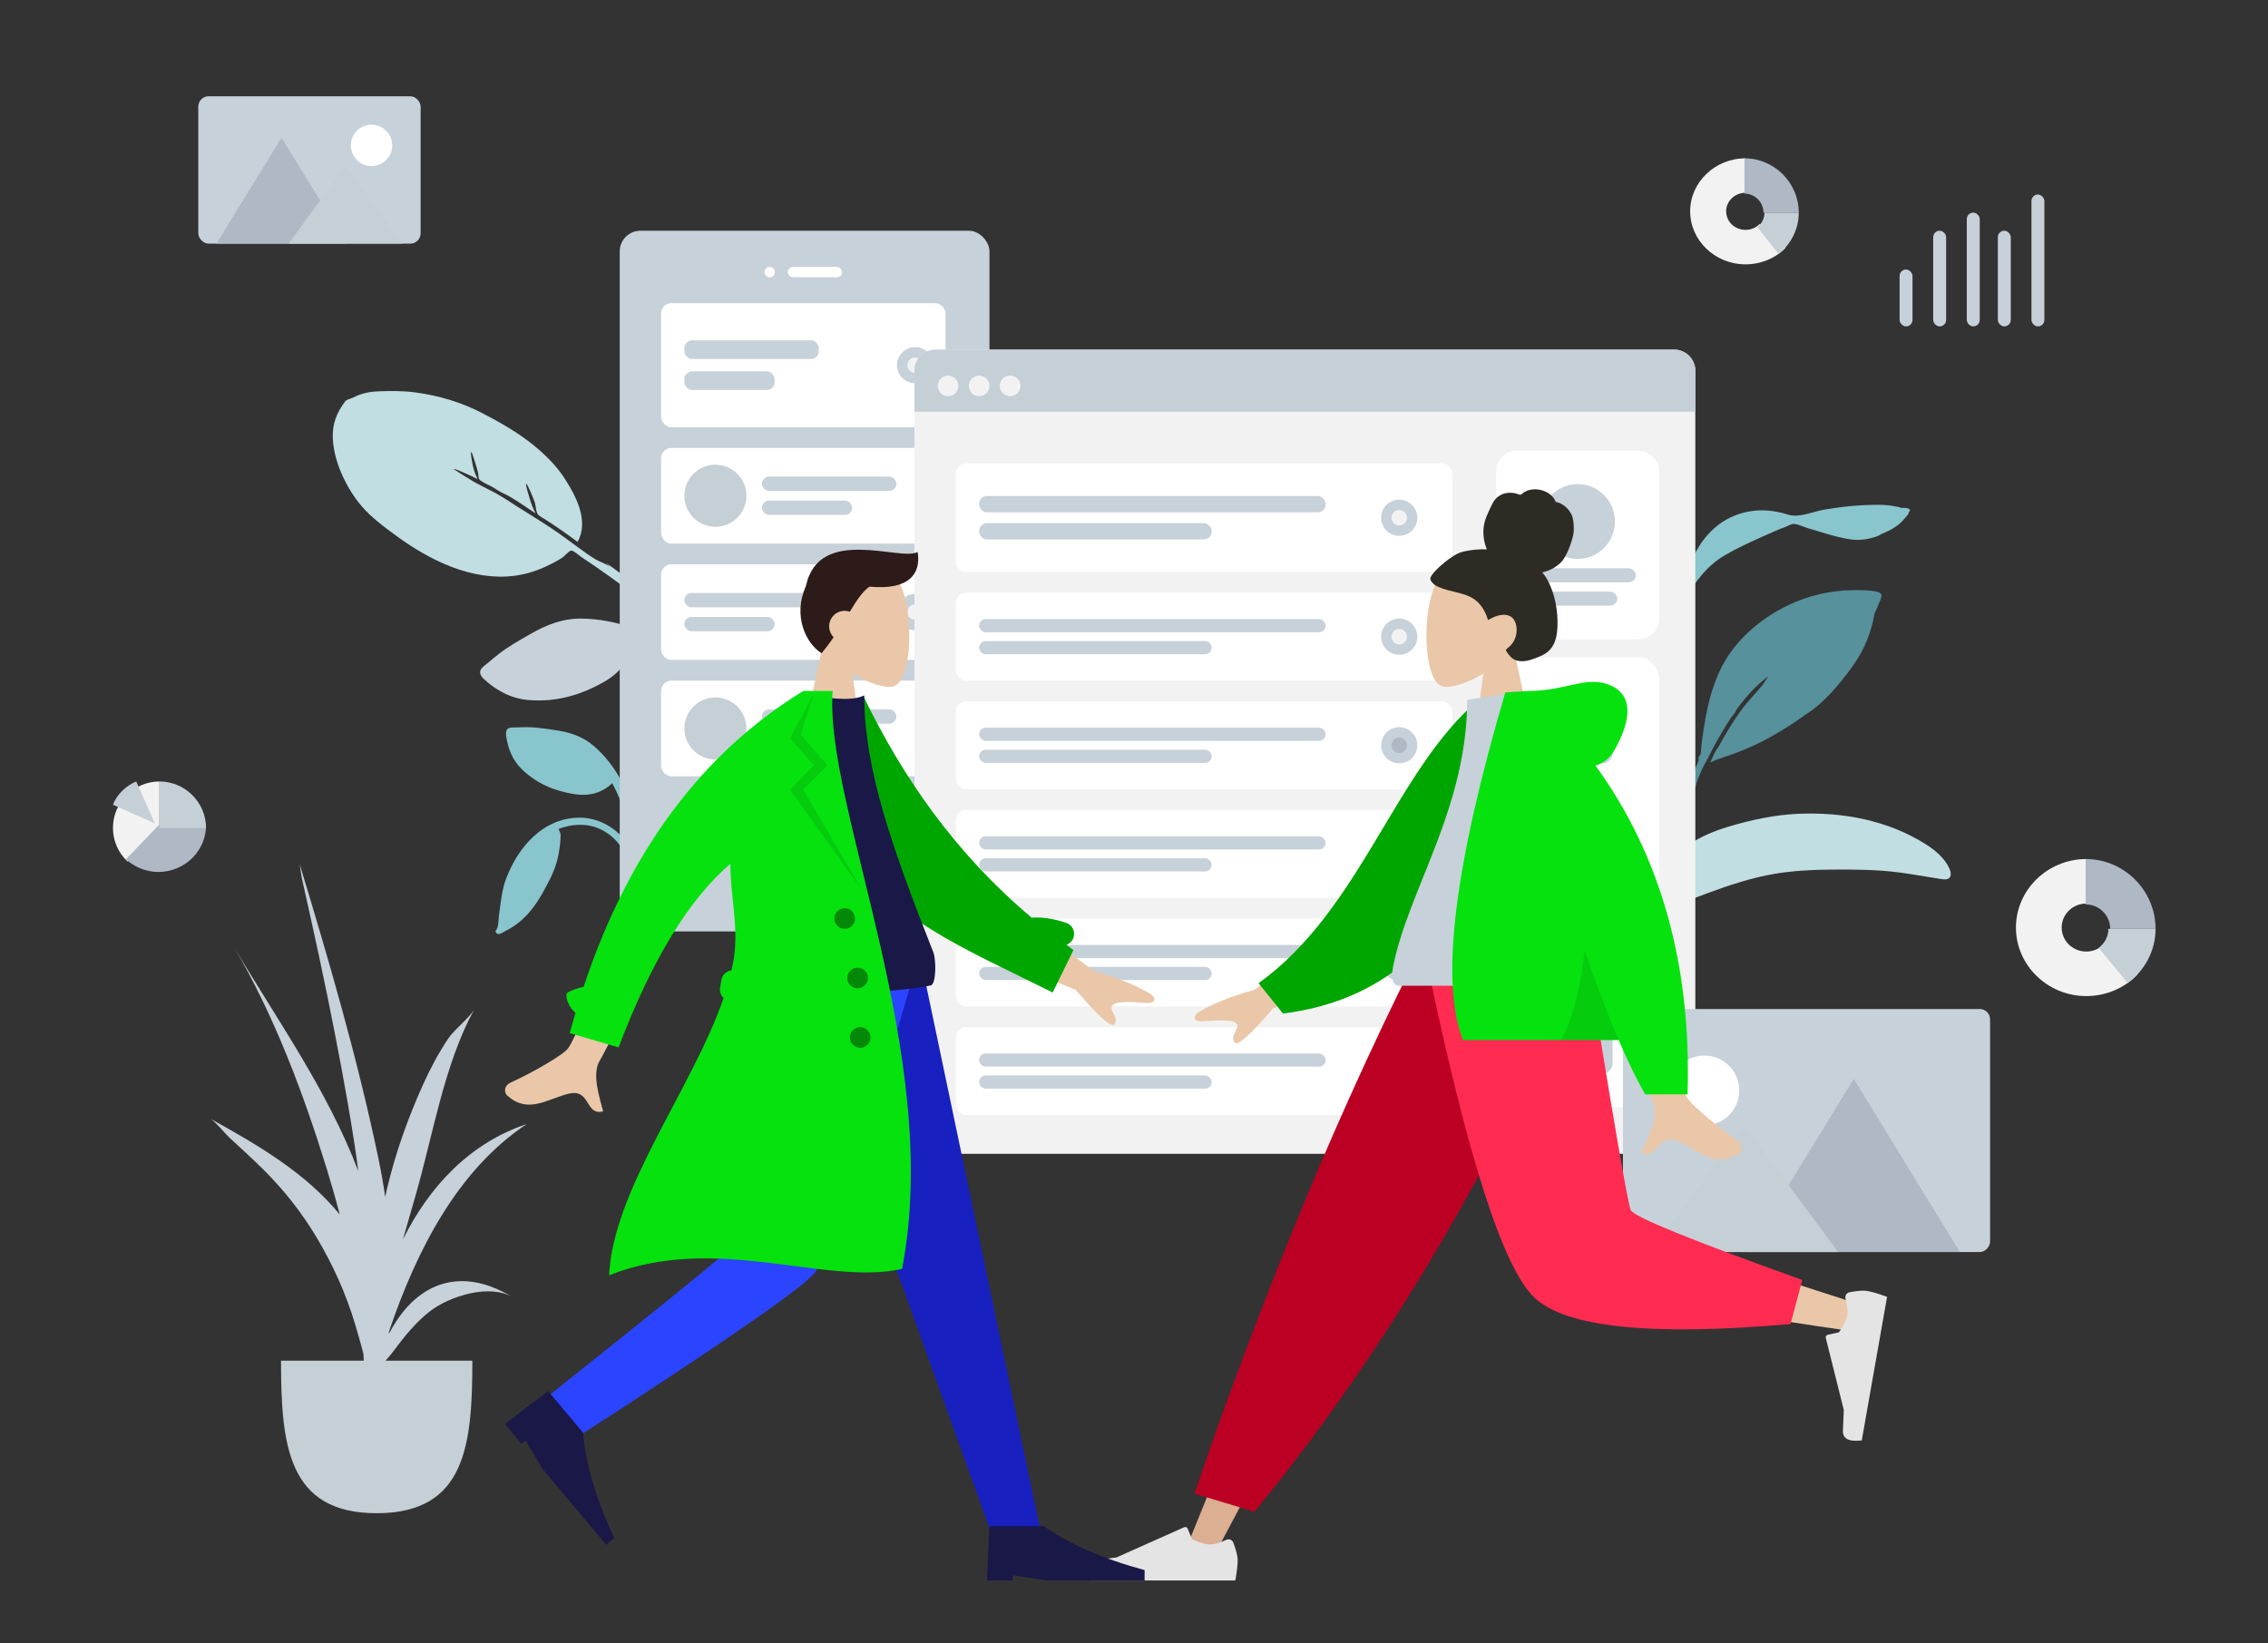 <svg viewBox="72.312 28.769 877.176 635.538" xmlns="http://www.w3.org/2000/svg" overflow="visible" xmlns:xlink="http://www.w3.org/1999/xlink" width="812.2px" height="588.462px"><rect x="72.312" y="28.769" width="877.176" height="635.538" fill="#333333" stroke="none"/><rect id="Blush Background Color" fill="none" x="72.312" y="28.769" width="877.176" height="635.538"/><g id="Master/Scene/2 Characters" stroke="none" stroke-width="1" fill="none" fill-rule="evenodd"><g id="Background" transform="scale(1 1)"><g id="Background/Wireframe" stroke="none" stroke-width="1" fill="none" fill-rule="evenodd"><path d="M807.581,225.208 C807.098,224.857 805.952,224.732 805.419,224.627 C803.203,224.19 800.919,224 798.66,224 C791.692,224.01 784.612,224.694 777.76,225.878 C773.41,226.629 768.151,229.157 763.823,227.784 C756.284,225.392 748.665,225.509 741.512,228.924 C734.973,232.047 730.008,237.979 727.111,244.387 C726.674,245.355 724.901,248.915 724.399,251.316 C724.184,251.806 723.978,252.301 723.792,252.802 C723.265,254.226 722.792,255.675 722.352,257.127 C722.164,257.746 721.692,259.114 722.253,259.378 C721.356,261.032 720.562,262.736 719.9,264.495 C717.976,269.613 715.871,275.226 715.195,280.649 C714.945,282.657 714.935,284.677 715.168,286.69 C715.283,287.684 715.235,289.684 715.91,290.44 C717.341,292.045 718.076,289.798 717.914,288.728 C716.682,280.574 719.062,272.916 721.881,265.251 C723.705,260.295 726.701,255.76 730.057,251.653 C732.773,248.329 735.687,245.712 739.41,243.508 C743.964,240.813 748.832,238.634 753.655,236.448 C756.827,235.01 760.003,233.611 763.264,232.372 C763.989,232.096 765.13,231.389 765.934,231.387 C767.634,231.381 770.043,232.635 771.685,233.101 C777.087,234.637 782.557,236.602 788.14,237.386 C791.72,237.89 795.075,237.323 798.424,236.13 C798.766,236.009 799.339,235.696 800.042,235.249 C802.528,234.292 804.88,233.089 806.928,231.353 C808.108,230.353 809.178,229.06 810.155,227.877 C810.447,227.524 810.576,227.118 810.58,226.733 C810.802,226.617 810.948,226.482 810.982,226.324 C811.225,225.16 809.004,225.139 807.581,225.208" id="Twisted-Leaf" fill="#89C5CC"/><path d="M798.164,257.594 C795.063,256.923 791.639,256.974 788.481,257.03 C771.541,257.258 754.907,265.205 744.081,277.903 C734.864,288.714 732.33,302.154 730.509,315.74 C730.329,317.089 730.252,318.429 730.15,319.781 C730.128,320.071 730.095,320.33 730.06,320.574 C729.344,321.208 728.969,321.948 729.392,322.76 C727.815,326.181 726.481,329.688 725.336,333.305 C721.966,343.953 718.538,354.803 720.649,366 C721.143,359.838 722.181,353.538 723.422,347.477 C723.493,347.129 723.57,346.784 723.65,346.44 C723.659,346.404 723.666,346.368 723.675,346.332 C724.114,344.476 724.685,342.676 725.379,340.904 C725.387,340.884 725.394,340.865 725.401,340.846 C725.493,340.613 725.59,340.381 725.687,340.149 C725.885,339.669 726.09,339.189 726.306,338.713 C726.38,338.55 726.45,338.386 726.518,338.221 C727.529,335.765 727.956,332.999 728.862,330.458 C729.078,329.88 729.305,329.305 729.542,328.732 C729.556,328.699 729.57,328.665 729.585,328.631 C730.226,327.091 730.935,325.569 731.684,324.063 C732.092,323.76 732.309,323.007 732.66,322.323 C732.733,322.189 733.301,321.29 733.47,320.772 C733.911,319.926 734.351,319.08 734.796,318.236 C734.782,318.241 734.769,318.245 734.756,318.25 C735.2,317.439 735.646,316.632 736.089,315.828 C736.186,315.651 736.285,315.474 736.383,315.297 C736.542,315.015 736.701,314.733 736.859,314.452 C738.343,311.821 739.916,309.242 741.55,306.696 C742.133,305.787 743.527,304.484 743.794,303.463 C743.803,303.425 743.806,303.39 743.812,303.354 C747.357,298.419 751.439,293.868 756.333,290.262 C755.742,290.896 754.484,293.047 754.151,293.472 C753.134,294.776 752.029,295.99 750.92,297.218 C748.935,299.419 746.996,301.689 745.273,304.09 C742.123,308.48 739.405,313.101 736.836,317.814 C736.811,317.842 736.785,317.868 736.762,317.897 C735.47,319.474 734.658,321.858 733.728,323.662 C737.407,321.974 741.474,320.874 745.25,319.375 C749.014,317.88 752.677,316.216 756.213,314.262 C760.912,311.664 765.787,308.732 770.227,305.413 C775.316,302.285 779.592,297.98 783.366,293.463 C787.832,288.117 791.925,282.726 794.456,276.235 C795.699,273.046 796.677,269.721 797.257,266.356 C797.282,266.21 797.315,266.051 797.35,265.885 C797.943,264.723 798.474,263.535 798.919,262.32 C799.626,260.392 801.295,258.272 798.164,257.594" id="Fill-10" fill="#56919C"/><path d="M782.11,318.176 C778.408,315.659 773.486,315 769.056,315 C751.755,315 735.492,321.436 721.443,331.025 C713.745,336.28 706.859,342.971 700.779,349.938 C697.27,353.96 694.14,358.311 691.925,363.149 C690.43,366.415 689.404,369.818 688.709,373.328 C687.861,377.605 687.188,381.969 686.883,386.318 C686.763,388.031 685.771,397.117 688.611,397.271 C688.594,397.495 688.59,397.709 688.608,397.9 C682.442,407.567 678.632,418.895 675.099,429.636 C672.026,438.983 669.287,448.408 667.509,458.077 C665.168,470.807 663.63,483.729 662.899,496.642 C662.742,499.417 662.634,502.194 662.541,504.973 C662.463,507.343 662.383,509.713 662.305,512.083 C662.219,514.74 661.752,517.798 662.174,520.438 C662.54,522.738 664.526,522.39 664.613,520.101 C664.719,517.338 664.702,514.569 664.823,511.803 C664.983,508.133 665.148,504.462 665.328,500.792 C666.575,475.302 671.253,450.185 679.888,426.107 C683.383,416.362 687.387,407.138 692.533,398.124 C697.057,390.199 702.5,382.527 708.063,375.381 C713.47,368.437 719.092,361.653 725.717,355.77 C731.094,350.995 737.007,346.836 743.087,342.966 C750.808,338.051 758.514,333.255 766.878,329.481 C771.225,327.52 775.655,325.765 780.037,323.883 C780.825,323.544 781.67,323.216 782.428,322.824 C784.958,321.516 784.125,319.546 782.11,318.176" id="Fill-1" fill="#C1DEE2" transform="translate(723, 418.5) rotate(32) translate(-723, -418.5)"/><path d="M265.211,281.695 C263.843,282.768 262.501,283.864 261.192,285.004 C260.194,285.873 258.429,286.913 258.071,288.23 C257.698,289.598 258.874,290.879 259.802,291.706 C264.712,296.082 270.241,299.04 277.045,299.531 C287.521,300.289 296.639,297.698 305.728,292.6 C312.113,289.018 316.342,283.721 317.266,276.568 C324.87,279.629 332.224,283.847 338.474,289.025 C341.557,291.58 344.213,294.411 346.67,297.548 C348.243,299.558 349.765,301.6 351.178,303.721 C351.792,304.642 352.416,306.276 353.429,306.807 C354.619,307.43 356.057,306.453 355.998,305.172 C355.949,304.106 354.76,302.869 354.204,301.997 C353.281,300.549 352.344,299.111 351.357,297.703 C349.76,295.424 348.109,293.176 346.309,291.043 C342.263,286.251 337.116,282.292 331.779,278.915 C321.542,272.438 310.307,268.358 297.851,268.012 C290.192,267.8 283.749,270.334 277.199,274.119 C273.121,276.475 268.911,278.792 265.211,281.695" id="Fill-16" fill="#C7D1D9"/><path d="M347.536,282.007 C339.574,273.792 331.585,265.68 322.69,258.446 C317.448,254.183 311.923,250.307 306.513,246.265 C307.137,246.813 307.749,247.377 308.347,247.955 C306.658,246.806 304.447,246.157 302.657,245.093 C300.659,243.907 298.75,242.551 296.878,241.183 C293.222,238.514 289.622,235.795 285.865,233.266 C281.678,230.448 277.34,227.844 273.082,225.132 C269.469,222.83 265.812,220.311 261.946,218.43 C259.839,217.404 257.727,216.189 255.612,215.119 C254.904,214.761 247.72,210.216 247.738,210.203 C248.135,209.903 251.75,211.605 252.309,211.834 C253.942,212.502 255.504,213.302 257.074,214.098 C256.213,212.395 255.53,210.606 255.159,208.722 C255.044,208.141 254.125,203.908 254.596,203.553 C254.83,203.376 257.122,210.948 257.24,211.676 C257.335,212.268 257.321,213.119 257.514,213.679 C257.826,214.584 257.811,214.311 258.498,214.82 C259.757,215.754 261.429,216.338 262.792,217.118 C263.527,217.529 265.803,219.16 267.174,219.625 C271.322,221.643 275.526,224.748 279.467,227.327 C278.433,225.379 277.645,223.342 277.071,221.208 C276.935,220.702 275.462,216.156 275.819,215.886 C276.221,215.583 279.028,222.525 279.194,223.182 C279.503,224.403 279.567,225.761 279.954,226.949 C280.378,228.253 281.703,228.715 282.896,229.475 C287.288,232.271 291.529,235.241 295.699,238.348 C300.249,230.24 295.003,220.449 290.581,213.645 C287.394,208.742 283.103,204.538 278.572,200.869 C272.526,195.971 265.608,192.058 258.699,188.479 C250.648,184.308 241.947,181.724 232.901,180.531 C228.169,179.906 223.329,179.924 218.55,180.124 C216.215,180.222 213.974,180.531 211.737,181.294 C210.728,181.639 209.754,182.072 208.804,182.558 C208.083,182.927 206.337,183.317 205.922,183.867 C202.507,188.321 200.76,192.759 201.027,198.355 C201.279,203.653 202.949,208.954 205.215,213.68 C207.739,218.942 210.985,223.718 215.23,227.726 C218.469,230.785 222.091,233.446 225.688,236.073 C238.482,245.416 254.704,253.541 271.275,251.454 C276.639,250.778 281.741,248.899 286.509,246.345 C287.632,245.743 288.749,245.134 289.809,244.423 C290.524,243.944 292.436,241.786 293.155,241.707 C294.14,241.6 296.264,243.609 297.189,244.22 C304.217,248.869 311.062,253.77 317.763,258.868 C324.892,264.293 331.672,270.087 338.252,276.153 C341.05,278.734 343.831,281.32 346.549,283.987 C347.181,284.607 348.728,286.892 349.875,286.995 C350.601,287.061 351.09,286.44 350.986,285.768 C350.806,284.598 348.351,282.849 347.536,282.007" id="Leaf" fill="#C1DEE2"/><g id="Mobile3" transform="translate(264, 118)"><g id="Group" transform="translate(-0, 192)" fill="#89C5CC"><path d="M12.14,0 C10.815,0 9.494,0.027 8.171,0.095 C7.162,0.148 5.621,-0.061 4.768,0.568 C3.881,1.221 3.942,2.557 4.081,3.501 C4.813,8.493 6.6,12.919 10.339,16.456 C16.096,21.901 22.695,24.668 30.504,25.9 C35.99,26.766 41.054,25.564 45.092,21.663 C48.043,27.139 50.281,33.199 51.404,39.315 C51.958,42.333 52.127,45.315 52.03,48.388 C51.967,50.356 51.859,52.32 51.648,54.279 C51.556,55.13 51.122,56.418 51.455,57.223 C51.846,58.167 53.165,58.259 53.757,57.453 C54.25,56.783 54.16,55.466 54.261,54.673 C54.429,53.355 54.584,52.036 54.695,50.712 C54.876,48.569 55.009,46.42 55,44.268 C54.977,39.435 53.902,34.583 52.432,29.995 C49.612,21.192 45.037,13.369 37.921,7.231 C33.545,3.457 28.537,1.929 22.856,1.108 C19.318,0.597 15.723,0 12.14,0" id="Fill-16"/><path d="M32.571,35 C18.272,35 8.642,46.524 4.089,58.502 C2.372,63.016 1.97,67.974 1.308,72.714 C1.096,74.236 1.175,76.554 0.557,77.909 C0.333,78.401 -0.181,78.577 0.065,79.247 C0.214,79.652 0.505,79.901 0.944,79.981 C1.843,80.147 3.115,79.167 3.886,78.781 C10.282,75.573 14.484,70.613 17.912,64.545 C20.038,60.784 22.194,56.879 23.456,52.75 C24.227,50.227 24.676,47.571 24.94,44.954 C25.044,43.923 25.144,42.868 25.138,41.832 C25.132,40.803 24.653,40.259 24.309,39.364 C29.08,37.558 34.466,37.066 39.299,38.937 C43.769,40.668 47.482,44.013 49.561,48.216 C50.101,49.308 50.518,50.46 50.821,51.636 C51.02,52.406 51.029,53.404 51.398,54.1 C52.29,55.788 54.168,54.66 53.988,53.089 C53.485,48.708 50.979,44.309 47.775,41.263 C43.734,37.421 38.258,35 32.571,35" id="Fill-18"/></g><rect id="Container" fill="#C7D1D9" x="48" y="0" width="143" height="271" rx="8"/><circle id="Touch" fill="#FFF" cx="119" cy="240" r="15"/><g id="Camera" transform="translate(104, 14)" fill="#FFF"><circle id="Lens" cx="2" cy="2" r="2"/><rect id="Sensor" x="9" y="0" width="21" height="4" rx="2"/></g><g id="Rows" transform="translate(64, 28)"><g id="Row"><rect id="Container" fill="#FFF" x="0" y="0" width="110" height="48" rx="4"/><g id="Text-Stuff" transform="translate(9, 14.4)" fill="#C7D1D9"><rect id="Label" x="0" y="0" width="52" height="7.2" rx="3"/><rect id="Label" x="0" y="12" width="34.904" height="7.2" rx="3"/></g><g id="Check" transform="translate(91.244, 17)"><circle id="Background" fill="#C7D1D9" cx="7" cy="7" r="7"/><circle id="Indicator" fill="#F2F2F2" cx="7" cy="7" r="3"/></g></g><g id="Row" transform="translate(0, 56)"><rect id="Background" fill="#FFF" x="0" y="0" width="110" height="37" rx="4"/><g id="Text" transform="translate(39, 11.1)" fill="#C7D1D9"><rect id="Name" x="0" y="0" width="52" height="5.55" rx="2.775"/><rect id="Name" x="0" y="9.25" width="34.904" height="5.55" rx="2.775"/></g><circle id="Avatar" fill="#C5CFD6" cx="21" cy="18.5" r="12"/></g><g id="Row" transform="translate(0, 101)"><rect id="Container" fill="#FFF" x="0" y="0" width="110" height="37" rx="4"/><g id="Text-Stuff" transform="translate(9, 11.1)" fill="#C7D1D9"><rect id="Label" x="0" y="0" width="52" height="5.55" rx="2.775"/><rect id="Label" x="0" y="9.25" width="34.904" height="5.55" rx="2.775"/></g><g id="Check" transform="translate(91.244, 11.5)"><circle id="Background" fill="#C7D1D9" cx="7" cy="7" r="7"/><circle id="Indicator" fill="#F2F2F2" cx="7" cy="7" r="3"/></g></g><g id="Row" transform="translate(0, 146)"><rect id="Background" fill="#FFF" x="0" y="0" width="110" height="37" rx="4"/><g id="Text" transform="translate(39, 11.1)" fill="#C7D1D9"><rect id="Name" x="0" y="0" width="52" height="5.55" rx="2.775"/><rect id="Name" x="0" y="9.25" width="34.904" height="5.55" rx="2.775"/></g><circle id="Avatar" fill="#C5CFD6" cx="21" cy="18.5" r="12"/></g></g></g><g id="Web" transform="translate(426, 164)"><rect id="Container" fill="#F2F2F2" x="0" y="0" width="302" height="311" rx="8"/><rect id="Background" fill="#FFF" x="225" y="39" width="63" height="73" rx="8"/><g id="Profile-Info" transform="translate(234, 52)" fill="#C7D1D9"><ellipse id="Avatar" cx="22.5" cy="14.462" rx="14.4" ry="14.462"/><rect id="Name" x="0" y="32.538" width="45" height="5.423" rx="2.712"/><rect id="Name" x="7.2" y="41.577" width="30.6" height="5.423" rx="2.712"/></g><path d="M8,0 L294,0 C298.418,-8.11624501e-16 302,3.582 302,8 L302,24 L302,24 L-5.68434189e-14,24 L-5.68434189e-14,8 C-5.73845019e-14,3.582 3.582,8.11624501e-16 8,0 Z" id="Header" fill="#C5CFD6"/><g id="Buttons" transform="translate(9, 10)" fill="#F2F2F2"><circle id="buttons" cx="4" cy="4" r="4"/><circle id="buttons" cx="16" cy="4" r="4"/><circle id="buttons" cx="28" cy="4" r="4"/></g><g id="Components" transform="translate(225, 119)"><rect id="Background" fill="#FFF" x="0" y="0" width="63" height="174" rx="8"/><g id="Rows" transform="translate(18, 18)"><rect id="Data" fill="#C7D1D9" x="0" y="0" width="27" height="23" rx="4"/><rect id="Data" fill="#AFB9C5" x="0" y="31" width="27" height="22" rx="4"/><rect id="Data" fill="#C7D1D9" x="0" y="61" width="27" height="22" rx="4"/><rect id="Data" fill="#C7D1D9" x="0" y="121" width="27" height="22" rx="4"/><rect id="Data" fill="#C5CFD6" x="0" y="91" width="27" height="22" rx="4"/></g></g><g id="Rows" transform="translate(16, 44)"><g id="Row"><rect id="Container" fill="#FFF" x="0" y="0" width="192" height="42" rx="4"/><g id="Text-Stuff" transform="translate(9, 12.6)" fill="#C7D1D9"><rect id="Label" x="0" y="0" width="134" height="6.3" rx="3"/><rect id="Label" x="0" y="10.5" width="89.945" height="6.3" rx="3"/></g><g id="Check" transform="translate(164.481, 14)"><circle id="Background" fill="#C7D1D9" cx="7" cy="7" r="7"/><circle id="Indicator" fill="#F2F2F2" cx="7" cy="7" r="3"/></g></g><g id="Row" transform="translate(0, 50)"><rect id="Container" fill="#FFF" x="0" y="0" width="192" height="34" rx="4"/><g id="Text-Stuff" transform="translate(9, 10.2)" fill="#C7D1D9"><rect id="Label" x="0" y="0" width="134" height="5.1" rx="2.55"/><rect id="Label" x="0" y="8.5" width="89.945" height="5.1" rx="2.55"/></g><g id="Check" transform="translate(164.481, 10)"><circle id="Background" fill="#C7D1D9" cx="7" cy="7" r="7"/><circle id="Indicator" fill="#F2F2F2" cx="7" cy="7" r="3"/></g></g><g id="Row" transform="translate(0, 92)"><rect id="Container" fill="#FFF" x="0" y="0" width="192" height="34" rx="4"/><g id="Text-Stuff" transform="translate(9, 10.2)" fill="#C7D1D9"><rect id="Label" x="0" y="0" width="134" height="5.1" rx="2.55"/><rect id="Label" x="0" y="8.5" width="89.945" height="5.1" rx="2.55"/></g><g id="Check" transform="translate(164.481, 10)"><circle id="Background" fill="#C7D1D9" cx="7" cy="7" r="7"/><circle id="Indicator" fill="#AFB9C5" cx="7" cy="7" r="3"/></g></g><g id="Row" transform="translate(0, 218)"><rect id="Container" fill="#FFF" x="0" y="0" width="192" height="34" rx="4"/><g id="Text-Stuff" transform="translate(9, 10.2)" fill="#C7D1D9"><rect id="Label" x="0" y="0" width="134" height="5.1" rx="2.55"/><rect id="Label" x="0" y="8.5" width="89.945" height="5.1" rx="2.55"/></g><g id="Check" transform="translate(164.481, 10)"><circle id="Background" fill="#C7D1D9" cx="7" cy="7" r="7"/><circle id="Indicator" fill="#F2F2F2" cx="7" cy="7" r="3"/></g></g><g id="Row" transform="translate(0, 176)"><rect id="Container" fill="#FFF" x="0" y="0" width="192" height="34" rx="4"/><g id="Text-Stuff" transform="translate(9, 10.2)" fill="#C7D1D9"><rect id="Label" x="0" y="0" width="134" height="5.1" rx="2.55"/><rect id="Label" x="0" y="8.5" width="89.945" height="5.1" rx="2.55"/></g><g id="Check" transform="translate(164.481, 10)"><circle id="Background" fill="#C7D1D9" cx="7" cy="7" r="7"/><circle id="Indicator" fill="#F2F2F2" cx="7" cy="7" r="3"/></g></g><g id="Row" transform="translate(0, 134)"><rect id="Container" fill="#FFF" x="0" y="0" width="192" height="34" rx="4"/><g id="Text-Stuff" transform="translate(9, 10.2)" fill="#C7D1D9"><rect id="Label" x="0" y="0" width="134" height="5.1" rx="2.55"/><rect id="Label" x="0" y="8.5" width="89.945" height="5.1" rx="2.55"/></g><g id="Check" transform="translate(164.481, 10)"><circle id="Background" fill="#C7D1D9" cx="7" cy="7" r="7"/><circle id="Indicator" fill="#F2F2F2" cx="7" cy="7" r="3"/></g></g></g></g><g id="Plant" transform="translate(154, 363)"><path d="M8.915,32.219 C25.66,60.452 45.162,87.79 56.874,118.659 C56.402,115.02 55.902,111.385 55.342,107.756 C52.37,88.516 48.677,69.416 44.795,50.339 C42.819,40.626 40.729,30.949 38.585,21.272 C37.431,16.075 36.292,10.874 35.116,5.682 C34.831,4.423 34.586,2.226 34.229,0 C45.611,37.539 56.587,75.105 64.616,113.546 C65.669,118.591 66.566,123.627 67.301,128.655 C67.552,127.508 67.799,126.361 68.07,125.217 C71.318,111.507 76.191,97.905 81.994,85.086 C84.767,78.955 87.953,72.959 91.705,67.371 C94.044,63.888 99.561,59.748 101.695,56.181 C90.024,77.694 85.81,104.611 79.071,128 C77.427,133.707 75.772,139.405 74.15,145.113 C84.312,124.631 100.079,107.803 122,100.51 C95.465,118.131 79.549,148.989 68.824,180.549 C68.789,180.923 68.747,181.298 68.711,181.673 C71.867,175.653 75.842,170.208 81.23,166.394 C92.762,158.23 105.554,160.609 116.741,167.612 C107.961,162.003 92.094,167.11 84.707,172.811 C79.419,176.892 74.9,182.366 70.975,187.708 C70.035,188.988 68.752,190.482 67.396,192.076 C65.496,204.473 62.399,216.785 58.015,229 C58.739,225.494 58.215,219.887 58.416,217.274 C58.438,216.991 58.456,216.707 58.477,216.425 C57.811,219.1 57.167,221.744 56.547,224.345 C57.779,219.381 58.449,214.199 58.972,208.964 C59.107,206.714 59.238,204.464 59.377,202.214 C59.333,197.944 59.158,193.657 58.862,189.363 C57.812,185.19 56.637,181.254 55.668,177.981 C52.172,166.17 47.046,154.854 40.736,144.298 C34.98,134.665 28.089,125.939 20.134,118.047 C15.846,113.794 11.358,109.744 6.933,105.637 C5.333,104.152 2.473,100.502 -5.68434189e-14,98.599 C18.013,108.58 36.554,119.378 49.695,135.459 C48.154,129.514 46.481,123.652 44.711,117.908 C35.731,88.764 24.392,58.56 8.915,32.219 Z" id="Fill-19" fill="#C7D1D9"/><path d="M27,192 C27,224.585 29.565,251 64,251 C98.435,251 101,224.585 101,192" id="Base" fill="#C5CFD6"/></g><g id="Graph" transform="translate(807, 104)"><rect id="Value" fill="#C7D1D9" x="0" y="29" width="5" height="22" rx="2.5"/><rect id="Value" fill="#C7D1D9" x="13" y="14" width="5" height="37" rx="2.5"/><rect id="Value" fill="#C7D1D9" x="26" y="7" width="5" height="44" rx="2.5"/><rect id="Value" fill="#C7D1D9" x="38" y="14" width="5" height="37" rx="2.5"/><rect id="Value" fill="#C5CFD6" x="51" y="0" width="5" height="51" rx="2.5"/></g><g id="Pie-Chart" transform="translate(134, 348.5) scale(-1, 1) translate(-134, -348.5) translate(116, 331)"><path d="M36,17.941 C36,8.075 27.898,0 18,0 L18,17.941 L30.301,31 C33.8,27.807 36,23.124 36,17.941 Z" id="Value" fill="#F2F2F2"/><path d="M18.415,17 L5.68434189e-14,17 C5.68434189e-14,21.699 1.942,26.102 5.012,29.301 C8.388,32.8 13.196,35 18.415,35 C23.222,35 27.623,33.102 31,30.101 L18.415,17 Z" id="Value" fill="#AFB9C5"/><path d="M5.68434189e-14,18 C5.68434189e-14,8.102 8.102,0 18,0 L18,18 L5.68434189e-14,18 Z M27,0 L19.8,16.2 L36,9 C34.398,4.801 30.801,1.602 27,0 Z" id="Value" fill="#C5CFD6"/></g><g id="Chart" transform="translate(852, 361)"><path d="M34.135,32.841 C32.398,34.643 29.938,35.775 27.201,35.775 C21.943,35.775 17.681,31.622 17.681,26.5 C17.681,21.378 21.943,17.225 27.201,17.225 L27.201,0 C12.243,0 0,11.928 0,26.5 C0,41.072 12.243,53 27.201,53 C35.059,53 42.16,49.762 47,44.61 L34.135,32.841 Z" id="Value" fill="#F2F2F2"/><path d="M27,0 L27,17.55 C32.219,17.55 36.45,21.781 36.45,27 L54,27 C54,12.153 41.847,0 27,0 Z" id="Value" fill="#AFB9C5"/><path d="M35.756,27 C35.756,29.981 34.285,32.631 32,34.342 L43.24,48 C49.783,43.11 54,35.531 54,27 L35.756,27 Z" id="Value" fill="#C5CFD6"/></g><g id="Chart" transform="translate(726, 90)"><path d="M26.872,25.406 C25.505,26.8 23.568,27.675 21.414,27.675 C17.275,27.675 13.919,24.463 13.919,20.5 C13.919,16.537 17.275,13.325 21.414,13.325 L21.414,0 C9.638,0 -5.68434189e-14,9.227 -5.68434189e-14,20.5 C-5.68434189e-14,31.773 9.638,41 21.414,41 C27.599,41 33.189,38.495 37,34.51 L26.872,25.406 Z" id="Value" fill="#F2F2F2"/><path d="M21,0 L21,13.65 C25.059,13.65 28.35,16.941 28.35,21 L42,21 C42,9.452 32.548,0 21,0 Z" id="Value" fill="#AFB9C5"/><path d="M28.731,21 C28.731,23.271 27.662,25.29 26,26.594 L34.175,37 C38.933,33.275 42,27.5 42,21 L28.731,21 Z" id="Value" fill="#C5CFD6"/></g><g id="Image" transform="translate(149, 66)"><path d="M43.007,46.986 C43.003,46.996 42.999,47.006 42.993,47.018 C42.999,47.008 43.007,46.968 43.007,46.986" id="Fill-35" fill="#C5CFD6"/><path d="M42.998,47.001 C42.998,47.003 42.996,47.007 42.996,47.011 C42.996,47.001 43.014,46.971 42.998,47.001" id="Fill-37" fill="#C5CFD6"/><path d="M43.067,46.832 C43.053,46.872 43.035,46.91 43.019,46.95 C43.027,46.93 43.035,46.914 43.043,46.894 C42.835,47.414 42.967,47.076 43.067,46.832" id="Fill-39" fill="#C5CFD6"/><path d="M43.022,46.953 C43.014,46.971 43.006,46.991 42.998,47.009 C42.94,47.121 43.022,46.953 43.022,46.953" id="Fill-41" fill="#C5CFD6"/><polygon id="Fill-43" fill="#C5CFD6" points="43 47.001 43 47.001 43 46.999"/><path d="M42.999,47.002 C42.999,47 42.999,47 43.001,46.998 C42.999,47 42.999,47 42.999,47.002" id="Fill-45" fill="#C5CFD6"/><path d="M42.99,47.016 C42.978,47.04 43.046,46.924 42.99,47.016" id="Fill-47" fill="#C5CFD6"/><path d="M42.998,47.002 L43.002,46.998 C43,47 43,47.002 42.998,47.002" id="Fill-49" fill="#C5CFD6"/><rect id="Photo-Background" fill="#C7D1D9" x="0" y="0" width="86" height="57" rx="4"/><polygon id="Mountains" fill="#AFB9C5" points="32.2 16 7 57 57.4 57"/><polygon id="Mountains" fill="#C5CFD6" points="56.95 26.933 34.9 57 79 57"/><circle id="Sun" fill="#FFF" cx="67" cy="19" r="8"/></g><g id="Image" transform="translate(771, 466) scale(-1, 1) translate(-771, -466) translate(700, 419)"><path d="M71.007,76.986 C71.003,76.996 70.999,77.006 70.993,77.018 C70.999,77.008 71.007,76.968 71.007,76.986" id="Fill-35" fill="#C5CFD6"/><path d="M70.998,77.001 C70.998,77.003 70.996,77.007 70.996,77.011 C70.996,77.001 71.014,76.971 70.998,77.001" id="Fill-37" fill="#C5CFD6"/><path d="M71.067,76.832 C71.053,76.872 71.035,76.91 71.019,76.95 C71.027,76.93 71.035,76.914 71.043,76.894 C70.835,77.414 70.967,77.076 71.067,76.832" id="Fill-39" fill="#C5CFD6"/><path d="M71.022,76.953 C71.014,76.971 71.006,76.991 70.998,77.009 C70.94,77.121 71.022,76.953 71.022,76.953" id="Fill-41" fill="#C5CFD6"/><polygon id="Fill-43" fill="#C5CFD6" points="71 77.001 71 77.001 71 76.999"/><path d="M70.999,77.002 C70.999,77 70.999,77 71.001,76.998 C70.999,77 70.999,77 70.999,77.002" id="Fill-45" fill="#C5CFD6"/><path d="M70.99,77.016 C70.978,77.04 71.046,76.924 70.99,77.016" id="Fill-47" fill="#C5CFD6"/><path d="M70.998,77.002 L71.002,76.998 C71,77 71,77.002 70.998,77.002" id="Fill-49" fill="#C5CFD6"/><rect id="Photo-Background" fill="#C7D1D9" x="0" y="0" width="142" height="94" rx="4"/><polygon id="Mountains" fill="#AFB9C5" points="52.726 27 11.671 94 93.781 94"/><polygon id="Mountains" fill="#C5CFD6" points="95.056 44.946 58.761 94 131.351 94"/><circle id="Sun" fill="#FFF" cx="110.5" cy="31.5" r="13.5"/></g></g></g><g transform="translate(652, 427) scale(-1, 1) translate(-652, -427) translate(502, 214) scale(1 1)" id="Master/Pose/Standing"><g id="Master/Pose/Standing" stroke="none" stroke-width="1" fill="none" fill-rule="evenodd"><g id="Head/Front" transform="translate(82, 0) scale(1 1)"><g id="Head/Front/Chongo" stroke="none" stroke-width="1" fill="none" fill-rule="evenodd"><g id="Head" transform="translate(54, 31)" fill="#eac7a8"><path d="M38.143,9.134 C43.938,19.935 43.25,47.333 35.76,49.263 C32.774,50.033 26.411,48.148 19.936,44.245 L24,73 L0,73 L8.262,34.489 C3.654,29.081 0.536,22.453 1.057,15.025 C2.558,-6.375 32.349,-1.667 38.143,9.134 Z" id="SKIN"/></g><path d="M82.663,28.37 C79.384,27.37 74.623,27.031 72.621,27.26 C73.76,24.531 74.212,21.49 73.844,18.529 C73.485,15.652 72.2,13.202 71.011,10.635 C70.463,9.452 69.842,8.275 68.916,7.37 C67.972,6.448 66.778,5.84 65.526,5.549 C64.245,5.252 62.905,5.277 61.622,5.547 C61.054,5.666 60.545,5.925 59.988,6.07 C59.418,6.218 59.141,5.861 58.727,5.502 C57.73,4.638 56.268,4.211 55.006,4.059 C53.59,3.887 52.121,4.101 50.771,4.566 C49.457,5.019 48.195,5.755 47.245,6.827 C46.822,7.304 46.438,7.847 46.188,8.446 C46.086,8.692 46.069,8.838 45.823,8.928 C45.596,9.012 45.331,9.014 45.096,9.094 C42.831,9.861 40.893,11.612 39.838,13.86 C39.223,15.171 38.931,17.48 39.011,20.068 C39.091,22.656 41.428,29.408 43.613,31.871 C45.564,34.07 48.432,35.52 51.199,36.155 C49.362,38.255 48.14,40.878 47.235,43.547 C46.253,46.445 45.645,49.457 45.421,52.525 C45.208,55.44 45.188,58.524 45.871,61.377 C46.511,64.045 47.878,66.234 50.161,67.622 C51.206,68.258 52.331,68.736 53.463,69.173 C54.578,69.603 55.696,70.022 56.864,70.263 C59.075,70.72 61.622,70.642 63.325,68.882 C63.939,68.248 64.614,67.451 65.061,66.676 C65.222,66.397 65.32,66.215 65.124,65.943 C64.89,65.616 64.511,65.366 64.21,65.111 C62.493,63.656 61.43,61.713 61.163,59.405 C60.891,57.063 61.52,54.039 63.797,53.017 C66.608,51.755 69.704,53.204 72.203,54.554 C73.265,50.806 75.445,47.431 78.863,45.712 C82.645,43.811 86.985,43.588 90.871,41.956 C91.884,41.531 92.915,41.048 93.661,40.182 C93.973,39.82 94.338,39.35 94.463,38.871 C94.626,38.242 94.22,37.715 93.907,37.224 C92.245,34.624 85.943,29.37 82.663,28.37 Z" id="hair" fill="#2e2b25"/></g></g><g id="Bottom/Standing" transform="translate(0, 187) scale(1 1)"><g id="Bottom/Standing/Jogging" stroke="none" stroke-width="1" fill="none" fill-rule="evenodd"><polygon id="SKIN" fill="#dcae92" points="130 0 204.306 124.227 260.015 229.25 272.014 229.25 178.674 5.090379e-13"/><g id="Right" transform="translate(251, 218)" fill="#E4E4E4"><path d="M1.678,6.402 C0.559,9.388 0,11.623 0,13.106 C0,14.909 0.3,17.54 0.901,21 C2.993,21 21.794,21 57.303,21 C58.769,16.155 57.923,13.539 54.765,13.152 C51.607,12.766 48.984,12.417 46.895,12.106 L20.68,0.419 C20.176,0.194 19.584,0.421 19.359,0.925 C19.356,0.934 19.352,0.942 19.348,0.951 L17.663,5.039 L17.663,5.039 C14.74,6.403 12.364,7.085 10.537,7.085 C9.052,7.085 7.001,6.485 4.384,5.285 L4.384,5.285 C3.38,4.825 2.193,5.266 1.733,6.27 C1.713,6.313 1.695,6.357 1.678,6.402 Z" id="shoe"/></g><path d="M244.543,212.433 L267.683,205.433 C257.545,175.125 245.119,141.772 230.405,105.374 C215.692,68.977 199.89,33.852 183,2.84217094e-14 L117.644,2.84217094e-14 C136.422,42.821 156.329,81.729 177.366,116.725 C198.402,151.721 220.795,183.624 244.543,212.433 Z" id="Pant" fill="#bb0023"/><path d="M125.117,2.84217094e-14 C118.103,43.654 104.577,99.427 103.301,101.149 C102.45,102.296 71.813,112.562 11.39,131.947 L13.982,142.528 C86.036,132.132 124.002,124.066 127.881,118.331 C133.699,109.728 162.748,41.763 174,2.84217094e-14 L125.117,2.84217094e-14 Z" id="SKIN" fill="#eac7a8"/><path d="M32.63,122.8 L37.195,139.842 C91.087,144.569 124.108,141.153 136.258,129.596 C148.407,118.039 162.255,74.84 177.799,-1.13686838e-13 L115.478,-1.13686838e-13 C105.63,61.284 100.124,93.212 98.96,95.785 C97.797,98.357 75.687,107.363 32.63,122.8 Z" id="Pant" fill="#ff2b51"/><g id="Left" transform="translate(15.058, 155.157) rotate(80) translate(-15.058, -155.157) translate(-13.942, 144.657)" fill="#E4E4E4"><path d="M1.678,6.402 C0.559,9.388 0,11.623 0,13.106 C0,14.909 0.3,17.54 0.901,21 C2.993,21 21.794,21 57.303,21 C58.769,16.155 57.923,13.539 54.765,13.152 C51.607,12.766 48.984,12.417 46.895,12.106 L20.68,0.419 C20.176,0.194 19.584,0.421 19.359,0.925 C19.356,0.934 19.352,0.942 19.348,0.951 L17.663,5.039 L17.663,5.039 C14.74,6.403 12.364,7.085 10.537,7.085 C9.052,7.085 7.001,6.485 4.384,5.285 L4.384,5.285 C3.38,4.825 2.193,5.266 1.733,6.27 C1.713,6.313 1.695,6.357 1.678,6.402 Z" id="shoe"/></g></g></g><g id="Body" transform="translate(22, 82) scale(1 1)"><g id="Body/Hoodie" stroke="none" stroke-width="1" fill="none" fill-rule="evenodd"><path d="M68.308,93.02 L89.205,93.102 C76.302,134.756 69.336,156.857 68.308,159.406 C65.994,165.14 70.891,173.874 72.985,178.567 C66.165,181.619 66.891,170.317 58.288,174.319 C50.435,177.973 44.462,184.592 35.389,178.994 C34.274,178.306 33.051,175.715 36.005,173.69 C43.362,168.645 53.965,159.815 55.398,156.908 C57.352,152.945 61.655,131.649 68.308,93.02 L68.308,93.02 Z M190.781,92.211 L222.679,115.635 C231.331,117.97 238.559,120.874 244.364,124.349 C245.735,125.598 247.392,128.128 241.705,127.691 C236.019,127.254 230.018,127.049 229.233,128.989 C228.449,130.929 231.89,133.248 230.304,135.865 C229.246,137.61 224.251,133.235 215.317,122.741 L183.73,109.642 L190.781,92.211 Z" id="SKIN" fill="#eac7a8"/><path d="M122.732,9.58 L131.217,7.349 C165.594,32.163 183.362,84.056 224.997,108.727 L216.59,121.241 C147.889,118.772 125.383,55.547 122.732,9.58 Z" id="Coat-Back" fill="#00a600" transform="translate(173.864, 64.295) rotate(5) translate(-173.864, -64.295)"/><path d="M90,114 C124.672,114 150.176,114 166.511,114 C170.008,114 169.349,108.952 168.843,106.404 C163.011,77.004 140.241,45.312 140.241,3.461 L118.172,0 C99.917,29.358 93.605,65.505 90,114 Z" id="Shirt" fill="#C7D1D9"/><path d="M116.51,-7.10542736e-15 C117.255,-6.66133815e-15 117.938,0.047 118.559,0.14 L125.472,0.535 C145.294,67.715 150.761,112.537 141.872,135 L141.872,135 L81.651,135.002 C78.083,143.321 74.669,150.32 71.409,156 L71.409,156 L55,156 C53.456,106.067 65.327,63.686 90.615,28.858 C87.41,27.937 84.871,25.788 83,22.411 C74.934,7.856 77.847,-0.158 86.467,-2.792 C95.088,-5.426 102.775,-2.04281037e-14 116.51,-7.10542736e-15 Z" id="Coat-Front" fill="#05e20e"/><path d="M104,135 L81.652,135.001 C85.814,125.296 90.185,113.795 94.765,100.498 C96.659,116.343 99.737,127.845 104,135 Z" id="Shade" fill-opacity=".1" fill="#000"/></g></g></g></g><g transform="translate(246, 214) scale(1 1)" id="Master/Pose/Standing"><g id="Master/Pose/Standing" stroke="none" stroke-width="1" fill="none" fill-rule="evenodd"><g id="Head/Front" transform="translate(82, 0) scale(1 1)"><g id="Head/Front/Short 1" stroke="none" stroke-width="1" fill="none" fill-rule="evenodd"><g id="Head" transform="translate(54, 31)" fill="#eac7a8"><path d="M38.143,9.134 C43.938,19.935 43.25,47.333 35.76,49.263 C32.774,50.033 26.411,48.148 19.936,44.245 L24,73 L0,73 L8.262,34.489 C3.654,29.081 0.536,22.453 1.057,15.025 C2.558,-6.375 32.349,-1.667 38.143,9.134 Z" id="SKIN"/></g><path d="M56.008,41.484 C60.954,17.678 93.042,32.072 99.222,28.227 C100.571,36.488 96.152,43.13 80.594,41.651 C77.75,43.677 75.585,47.048 72.988,51.337 C72.365,51.119 71.697,51 71,51 C67.686,51 65,53.686 65,57 C65,58.649 65.665,60.142 66.742,61.227 C65.371,63.208 63.836,65.277 62.08,67.411 C55.807,63.549 51.049,52.716 55.851,41.832 Z" id="Hair" fill="#2c1b18"/></g></g><g id="Bottom/Standing" transform="translate(0, 187) scale(1 1)"><g id="Bottom/Standing/Skinny Jeans Walk" stroke="none" stroke-width="1" fill="none" fill-rule="evenodd"><polygon id="Leg" fill="#1820bf" points="128 0 176.082 127.227 209.783 221 229 221 182.674 9.81437154e-14"/><path d="M116.117,0 C115.594,43.654 115.972,102.427 114.754,105.149 C113.942,106.963 88.691,127.632 39,167.157 L48.905,184 C107.899,145.956 138.905,124.399 141.921,119.331 C146.445,111.728 169.174,41.763 181,0 L116.117,0 Z" id="Leg" fill="#2b44ff"/><path d="M18.723,205.606 L19.723,184.606 L40.723,184.606 C50.68,191.606 63.68,197.273 79.723,201.606 L79.723,205.606 L41.723,205.606 L28.723,203.606 L28.723,205.606 L18.723,205.606 Z" id="Shoe" fill="#191847" transform="translate(49.223, 195.106) rotate(50) translate(-49.223, -195.106)"/><path d="M208,239 L209,218 L230,218 C239.958,225 252.958,230.667 269,235 L269,239 L231,239 L218,237 L218,239 L208,239 Z" id="Shoe" fill="#191847"/></g></g><g id="Body" transform="translate(22, 82) scale(1 1)"><g id="Body/Trench Coat" stroke="none" stroke-width="1" fill="none" fill-rule="evenodd"><path d="M54.375,70.442 L71.721,74.852 C48.501,113.888 36.084,134.518 34.47,136.742 C30.837,141.747 33.475,151.406 34.372,156.466 C27.016,157.777 30.455,146.987 21.139,148.789 C12.636,150.434 5.238,155.412 -2.21,147.786 C-3.126,146.848 -3.685,144.038 -0.33,142.787 C8.03,139.672 20.454,133.67 22.547,131.196 C25.402,127.823 36.011,107.572 54.375,70.442 L54.375,70.442 Z M197.693,90.244 L227.88,115.836 C236.347,118.768 243.355,122.17 248.903,126.041 C250.184,127.383 251.66,130.022 246.018,129.19 C240.376,128.357 234.404,127.734 233.486,129.614 C232.568,131.495 235.839,134.048 234.074,136.548 C232.898,138.215 228.22,133.503 220.04,122.411 L189.443,107.141 L197.693,90.244 Z" id="SKIN" fill="#eac7a8" transform="translate(123.586, 113.51) rotate(-4) translate(-123.586, -113.51)"/><path d="M138.264,2.041 C153.173,32.859 173.35,62.424 203.322,87.679 C207.426,87.384 211.89,88.063 216.675,89.676 C219.03,90.469 220.296,93.022 219.503,95.377 C219.042,96.745 217.988,97.745 216.724,98.188 C217.639,98.856 218.563,99.521 219.495,100.182 L211.448,116.61 C177.585,99.726 145.757,86.996 131.254,59.122 C126.386,49.766 128.034,17.988 127.569,6.428 L138.264,2.041 Z" id="Back-Arm" fill="#00a600"/><path d="M90,113.91 C121.438,117.363 146.184,117.363 164.236,113.91 C166.473,113.482 166.375,103.84 165.337,101.207 C149.185,60.202 138.56,30.184 138.56,1.703 C135.597,3.251 130.41,3.483 123,2.399 C103.086,31.75 93.933,65.427 90,113.91 Z" id="Shirt" fill="#191847"/><path d="M126.348,-1.0658141e-14 C123,44.281 169.25,140.955 153.191,223.518 C123.508,230.147 81.132,209.523 39.883,226 C41.418,192.75 72.164,153.69 84.159,118.756 C83.091,117.753 82.534,116.247 82.808,114.696 L83.329,111.741 C83.682,109.74 85.306,108.283 87.225,108.054 C87.563,106.554 87.853,105.063 88.092,103.583 C90.11,91.088 86.662,78.835 86.823,66.803 C70.743,80.522 56.318,104.211 43.548,137.871 L43.548,137.871 L24.661,132.313 C25.382,129.636 26.129,126.99 26.901,124.378 C24.722,123.145 22.173,117.466 24.007,116.516 C25.9,115.535 27.905,114.845 30.017,114.439 C47.335,62.28 75.654,24.133 114.976,-4.19220214e-13 L114.976,-4.19220214e-13 Z" id="Coat-Front" fill="#05e20e"/><polygon id="Shade-Lapel" fill-opacity=".1" fill="#000" points="119.106 1 113.947 16.865 124.336 28.759 114.947 38.106 137.662 77 109.884 38.183 119.106 28.759 109.884 18.248"/><path d="M137,130 C139.209,130 141,131.791 141,134 C141,136.209 139.209,138 137,138 C134.791,138 133,136.209 133,134 C133,131.791 134.791,130 137,130 Z M136,107 C138.209,107 140,108.791 140,111 C140,113.209 138.209,115 136,115 C133.791,115 132,113.209 132,111 C132,108.791 133.791,107 136,107 Z M131,84 C133.209,84 135,85.791 135,88 C135,90.209 133.209,92 131,92 C128.791,92 127,90.209 127,88 C127,85.791 128.791,84 131,84 Z" id="Buttons" fill-opacity=".4" fill="#000"/></g></g></g></g></g></svg>